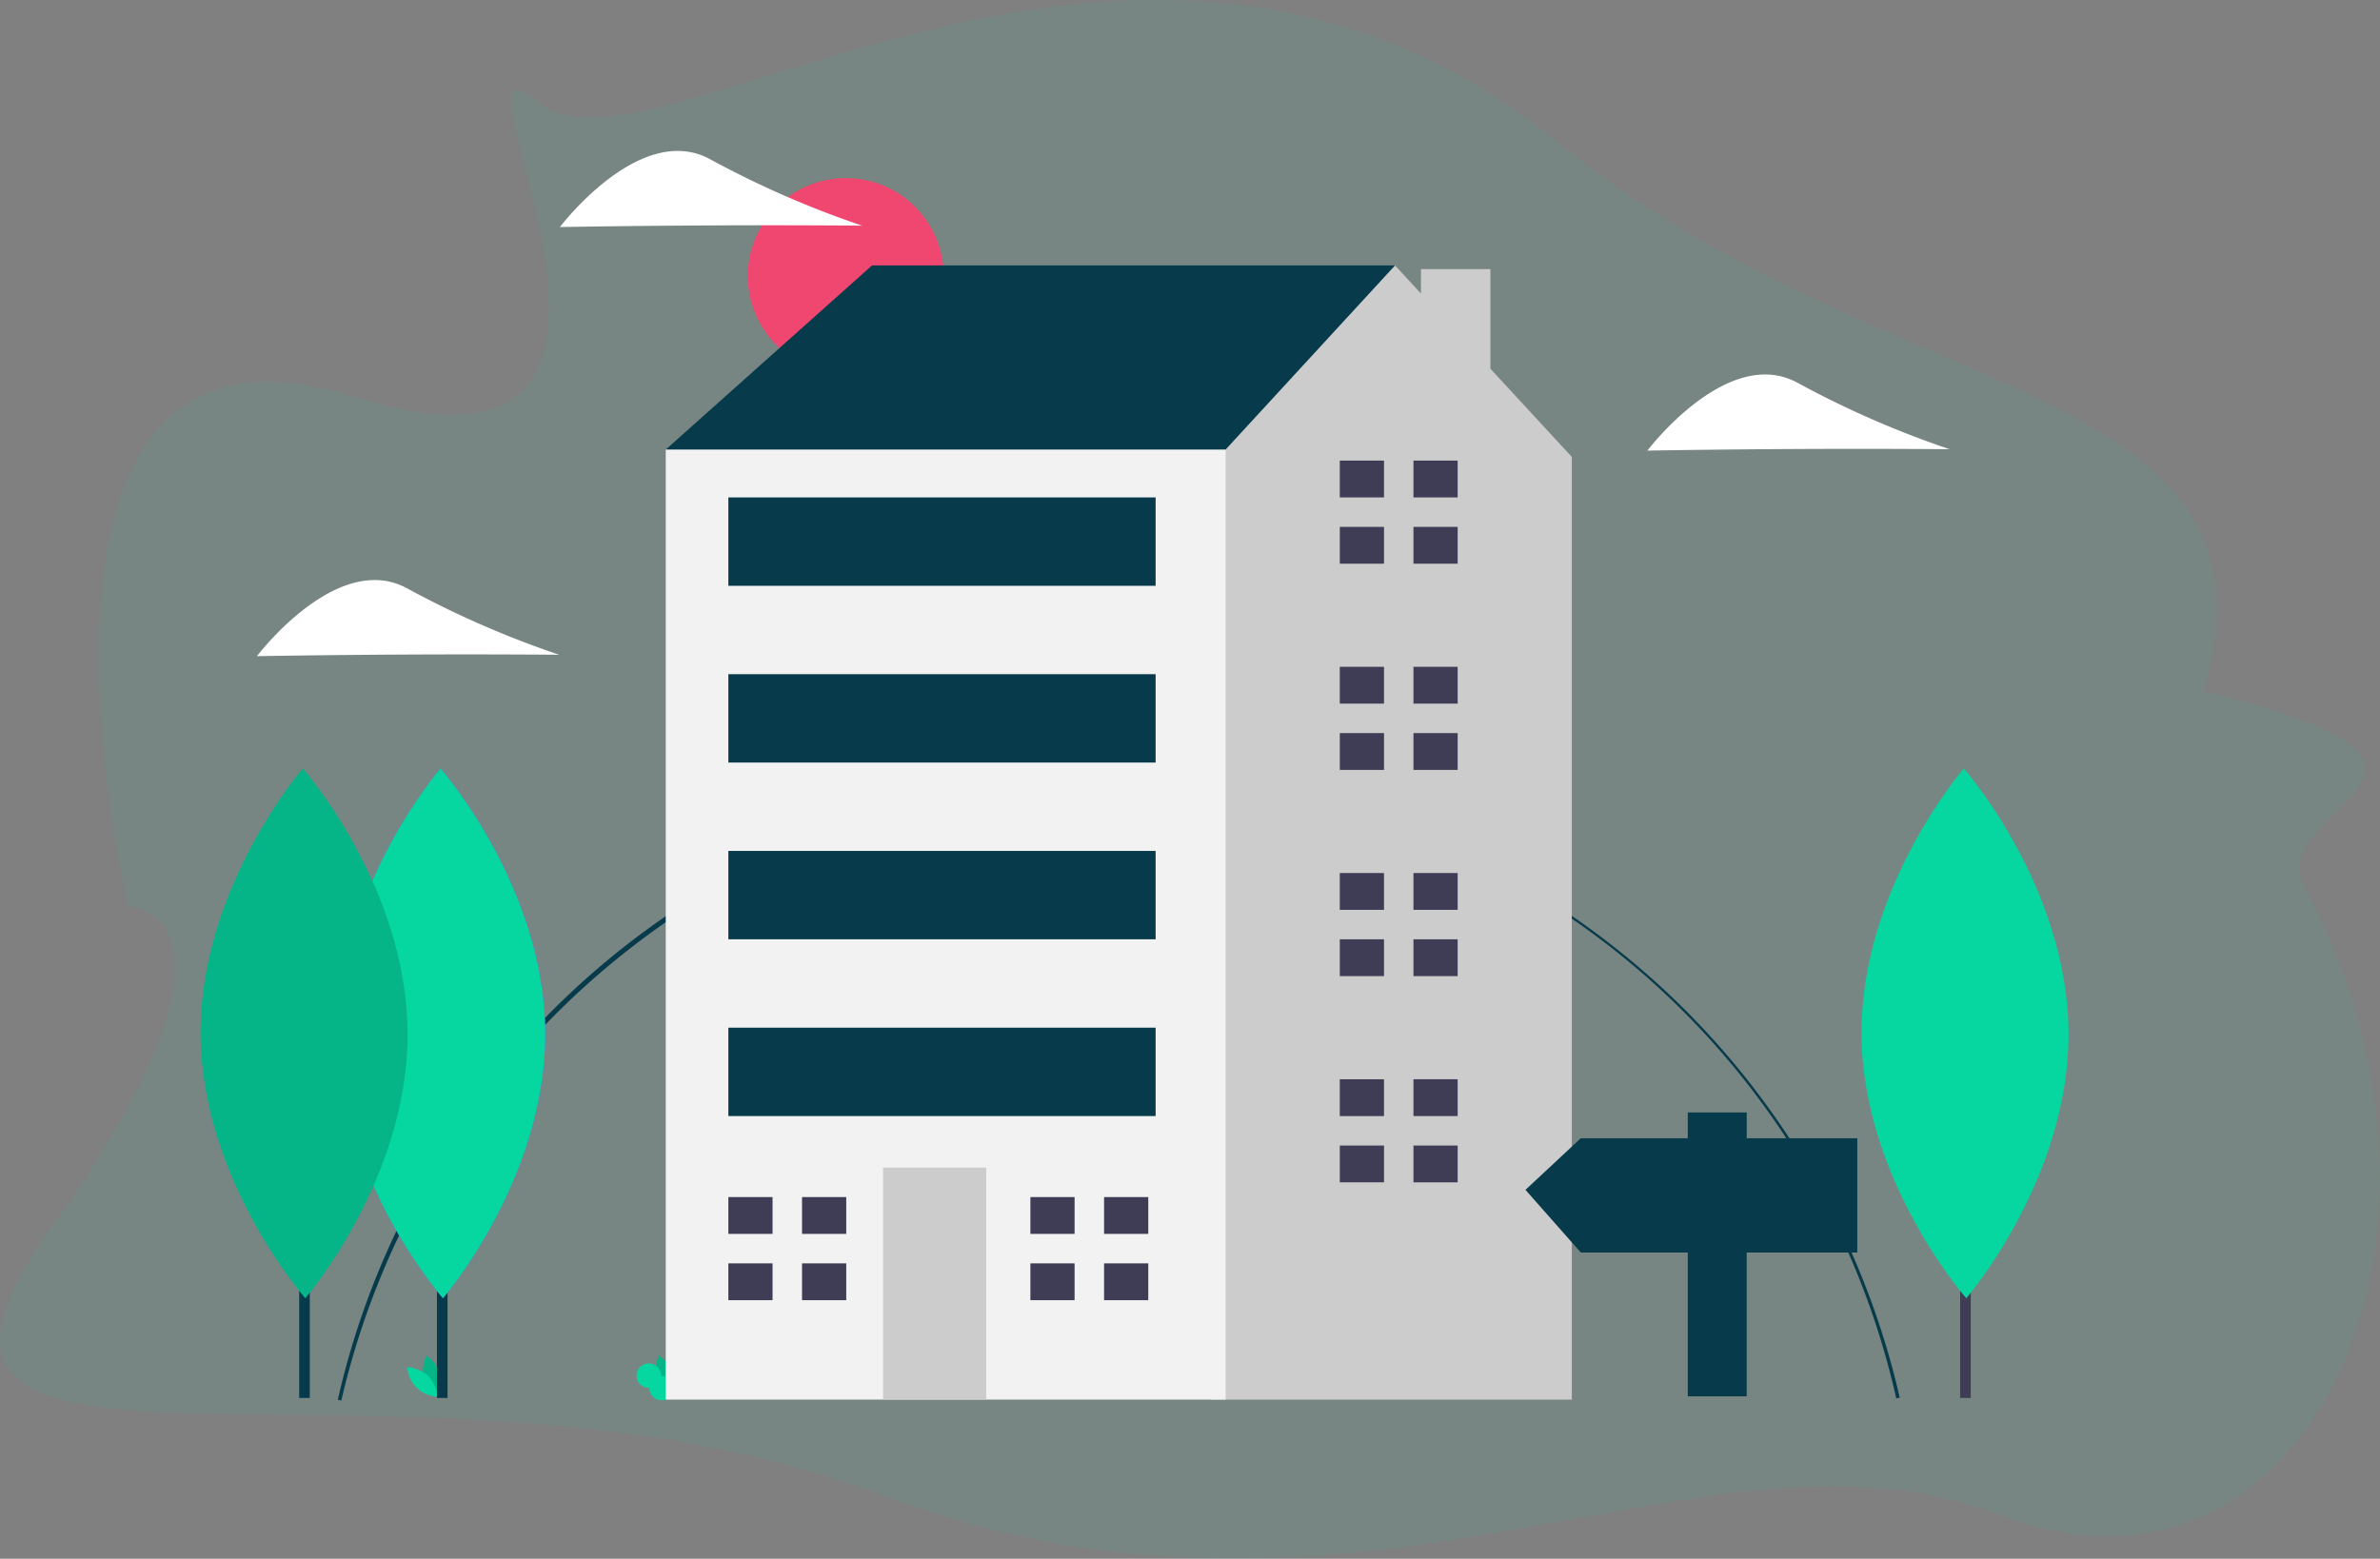 <svg xmlns="http://www.w3.org/2000/svg" width="196.517" height="128.737" viewBox="0 0 196.517 128.737">
  <rect x="0" y="0" width="196.517" height="128.737" fill="#808080" stroke="none"/>
  <g id="Building_Illustration" data-name="Building Illustration" transform="translate(9.457 15.257)">
    <path id="Path_30" data-name="Path 30" d="M1395.036,256.582s-12.353-51.905,18.673-42.072,5.855-32.334,15.127-24.345,49.432-25.149,84.381,3.427c26.945,22.032,60.745,19.145,53.215,45.226,26.439,6.537,4.71,9.428,8.307,16.175,15.709,29.462-.357,61.454-24.964,51.929s-52.631,13.243-92.34-1.648-87.4,4.136-68.852-21.982S1395.036,256.582,1395.036,256.582Z" transform="translate(-1393.914 -197)" fill="#06d6a0" opacity="0.07"/>
    <path id="Path_3" data-name="Path 3" d="M167.237,501.56l-.291-.065a66.134,66.134,0,0,1,128.97-.176l-.29.066a65.454,65.454,0,0,0-64.175-51.14A66.246,66.246,0,0,0,167.237,501.56Z" transform="translate(-148.51 -401.145)" fill="#073b4c"/>
    <circle id="Ellipse_2" data-name="Ellipse 2" cx="8.088" cy="8.088" r="8.088" transform="translate(52.294 -0.549)" fill="#ef476f"/>
    <path id="Path_4" data-name="Path 4" d="M214.2,773.548a3,3,0,0,0,1.116,1.51,2.58,2.58,0,0,0-.913-3.377A3,3,0,0,0,214.2,773.548Z" transform="translate(-188.658 -674.97)" fill="#05b587"/>
    <path id="Path_5" data-name="Path 5" d="M207.233,778.7a3,3,0,0,1,.777,1.71,2.58,2.58,0,0,1-2.507-2.44A3,3,0,0,1,207.233,778.7Z" transform="translate(-181.325 -680.319)" fill="#06d6a0"/>
    <path id="Path_6" data-name="Path 6" d="M343.2,773.548a3,3,0,0,0,1.116,1.51,2.58,2.58,0,0,0-.913-3.377A3,3,0,0,0,343.2,773.548Z" transform="translate(-298.449 -674.97)" fill="#05b587"/>
    <path id="Path_7" data-name="Path 7" d="M336.233,778.7a1.008,1.008,0,1,1-.953.979,1.008,1.008,0,1,1,.953-.979Z" transform="translate(-291.116 -680.319)" fill="#06d6a0"/>
    <path id="Path_8" data-name="Path 8" d="M320.327,81.169l-3.041-2.433,17.031-15.206H377.5V76.911l-27.98,18.856Z" transform="translate(-271.772 -56.864)" fill="#073b4c"/>
    <path id="Path_9" data-name="Path 9" d="M569.79,72.059V63.833h-5.734v2.015l-2.14-2.318-13.99,15.206-5.474,3.65L533.964,144.4l12.8,12.8h29.75V79.344Z" transform="translate(-456.185 -56.864)" fill="#ccc"/>
    <rect id="Rectangle_6" data-name="Rectangle 6" width="46.228" height="78.465" transform="translate(45.514 21.871)" fill="#f2f2f2"/>
    <rect id="Rectangle_7" data-name="Rectangle 7" width="8.516" height="19.16" transform="translate(63.458 81.176)" fill="#ccc"/>
    <path id="Path_10" data-name="Path 10" d="M355.656,583.294v-3.041h-3.649v3.041h3.649Z" transform="translate(-301.323 -496.644)" fill="#3f3d56"/>
    <path id="Path_11" data-name="Path 11" d="M355.352,617.016h-3.345v3.041h3.649v-3.041Z" transform="translate(-301.323 -527.932)" fill="#3f3d56"/>
    <rect id="Rectangle_8" data-name="Rectangle 8" width="3.65" height="3.041" transform="translate(56.767 83.609)" fill="#3f3d56"/>
    <rect id="Rectangle_9" data-name="Rectangle 9" width="3.65" height="3.041" transform="translate(56.767 89.084)" fill="#3f3d56"/>
    <path id="Path_12" data-name="Path 12" d="M523.132,583.294v-3.041h-3.649v3.041h3.649Z" transform="translate(-443.86 -496.644)" fill="#3f3d56"/>
    <path id="Path_13" data-name="Path 13" d="M522.828,617.016h-3.345v3.041h3.649v-3.041Z" transform="translate(-443.86 -527.932)" fill="#3f3d56"/>
    <rect id="Rectangle_10" data-name="Rectangle 10" width="3.65" height="3.041" transform="translate(81.706 83.609)" fill="#3f3d56"/>
    <rect id="Rectangle_11" data-name="Rectangle 11" width="3.65" height="3.041" transform="translate(81.706 89.084)" fill="#3f3d56"/>
    <path id="Path_14" data-name="Path 14" d="M694.693,174.817v-3.041h-3.65v3.041h3.65Z" transform="translate(-589.873 -148.993)" fill="#3f3d56"/>
    <path id="Path_15" data-name="Path 15" d="M694.389,208.539h-3.345v3.041h3.65v-3.041Z" transform="translate(-589.873 -180.281)" fill="#3f3d56"/>
    <rect id="Rectangle_12" data-name="Rectangle 12" width="3.65" height="3.041" transform="translate(107.252 22.783)" fill="#3f3d56"/>
    <rect id="Rectangle_13" data-name="Rectangle 13" width="3.65" height="3.041" transform="translate(107.252 28.258)" fill="#3f3d56"/>
    <path id="Path_16" data-name="Path 16" d="M694.693,289.19v-3.041h-3.65v3.041h3.65Z" transform="translate(-589.873 -246.334)" fill="#3f3d56"/>
    <path id="Path_17" data-name="Path 17" d="M694.389,322.912h-3.345v3.041h3.65v-3.041Z" transform="translate(-589.873 -277.623)" fill="#3f3d56"/>
    <rect id="Rectangle_14" data-name="Rectangle 14" width="3.65" height="3.041" transform="translate(107.252 39.815)" fill="#3f3d56"/>
    <rect id="Rectangle_15" data-name="Rectangle 15" width="3.65" height="3.041" transform="translate(107.252 45.289)" fill="#3f3d56"/>
    <path id="Path_18" data-name="Path 18" d="M694.693,403.564v-3.041h-3.65v3.041h3.65Z" transform="translate(-589.873 -343.677)" fill="#3f3d56"/>
    <path id="Path_19" data-name="Path 19" d="M694.389,437.286h-3.345v3.041h3.65v-3.041Z" transform="translate(-589.873 -374.966)" fill="#3f3d56"/>
    <rect id="Rectangle_16" data-name="Rectangle 16" width="3.65" height="3.041" transform="translate(107.252 56.846)" fill="#3f3d56"/>
    <rect id="Rectangle_17" data-name="Rectangle 17" width="3.65" height="3.041" transform="translate(107.252 62.32)" fill="#3f3d56"/>
    <path id="Path_20" data-name="Path 20" d="M694.693,517.938V514.9h-3.65v3.041h3.65Z" transform="translate(-589.873 -441.02)" fill="#3f3d56"/>
    <path id="Path_21" data-name="Path 21" d="M694.389,551.66h-3.345V554.7h3.65V551.66Z" transform="translate(-589.873 -472.308)" fill="#3f3d56"/>
    <rect id="Rectangle_18" data-name="Rectangle 18" width="3.65" height="3.041" transform="translate(107.252 73.877)" fill="#3f3d56"/>
    <rect id="Rectangle_19" data-name="Rectangle 19" width="3.65" height="3.041" transform="translate(107.252 79.352)" fill="#3f3d56"/>
    <rect id="Rectangle_20" data-name="Rectangle 20" width="35.279" height="7.299" transform="translate(50.684 25.825)" fill="#073b4c"/>
    <rect id="Rectangle_21" data-name="Rectangle 21" width="35.279" height="7.299" transform="translate(50.684 40.423)" fill="#073b4c"/>
    <rect id="Rectangle_22" data-name="Rectangle 22" width="35.279" height="7.299" transform="translate(50.684 55.021)" fill="#073b4c"/>
    <rect id="Rectangle_23" data-name="Rectangle 23" width="35.279" height="7.299" transform="translate(50.684 69.619)" fill="#073b4c"/>
    <rect id="Rectangle_25" data-name="Rectangle 25" width="0.875" height="34.555" transform="translate(26.62 65.645)" fill="#073b4c"/>
    <path id="Path_22" data-name="Path 22" d="M184.3,467.812c.056,12.083-8.445,21.917-8.445,21.917s-8.591-9.756-8.647-21.839,8.445-21.917,8.445-21.917S184.249,455.729,184.3,467.812Z" transform="translate(-148.736 -397.763)" fill="#6c63ff"/>
    <path id="Path_23" data-name="Path 23" d="M184.3,467.812c.056,12.083-8.445,21.917-8.445,21.917s-8.591-9.756-8.647-21.839,8.445-21.917,8.445-21.917S184.249,455.729,184.3,467.812Z" transform="translate(-148.736 -397.763)" fill="#06d6a0"/>
    <rect id="Rectangle_26" data-name="Rectangle 26" width="0.875" height="34.555" transform="translate(15.248 65.645)" fill="#073b4c"/>
    <path id="Path_24" data-name="Path 24" d="M107.932,467.812c.056,12.083-8.445,21.917-8.445,21.917S90.9,479.973,90.84,467.89s8.445-21.917,8.445-21.917S107.877,455.729,107.932,467.812Z" transform="translate(-83.736 -397.763)" fill="#05b587"/>
    <path id="Path_25" data-name="Path 25" d="M905.611,233.6c-6.891.032-12.5.134-12.5.134s6.667-8.831,12.475-5.559a79.306,79.306,0,0,0,12.48,5.444S912.5,233.565,905.611,233.6Z" transform="translate(-766.542 -211.775)" fill="#fff"/>
    <path id="Path_26" data-name="Path 26" d="M134.611,347.6c-6.891.032-12.5.134-12.5.134s6.667-8.831,12.475-5.559a79.307,79.307,0,0,0,12.48,5.444S141.5,347.565,134.611,347.6Z" transform="translate(-110.351 -308.799)" fill="#fff"/>
    <path id="Path_27" data-name="Path 27" d="M302.611,109.6c-6.891.032-12.5.134-12.5.134s6.667-8.831,12.475-5.559a79.306,79.306,0,0,0,12.48,5.444S309.5,109.565,302.611,109.6Z" transform="translate(-253.334 -106.239)" fill="#fff"/>
    <rect id="Rectangle_27" data-name="Rectangle 27" width="0.875" height="34.555" transform="translate(152.393 65.645)" fill="#3f3d56"/>
    <path id="Path_28" data-name="Path 28" d="M1028.937,467.812c.056,12.083-8.445,21.917-8.445,21.917s-8.591-9.756-8.647-21.839,8.445-21.917,8.445-21.917S1028.881,455.729,1028.937,467.812Z" transform="translate(-867.595 -397.763)" fill="#06d6a0"/>
    <path id="Path_29" data-name="Path 29" d="M798.567,535.449H807.4v-2.131h4.871v2.131H821.4v9.438h-9.133v11.873H807.4V544.887h-8.829L794,539.711Z" transform="translate(-677.499 -456.698)" fill="#073b4c"/>
  </g>
</svg>
